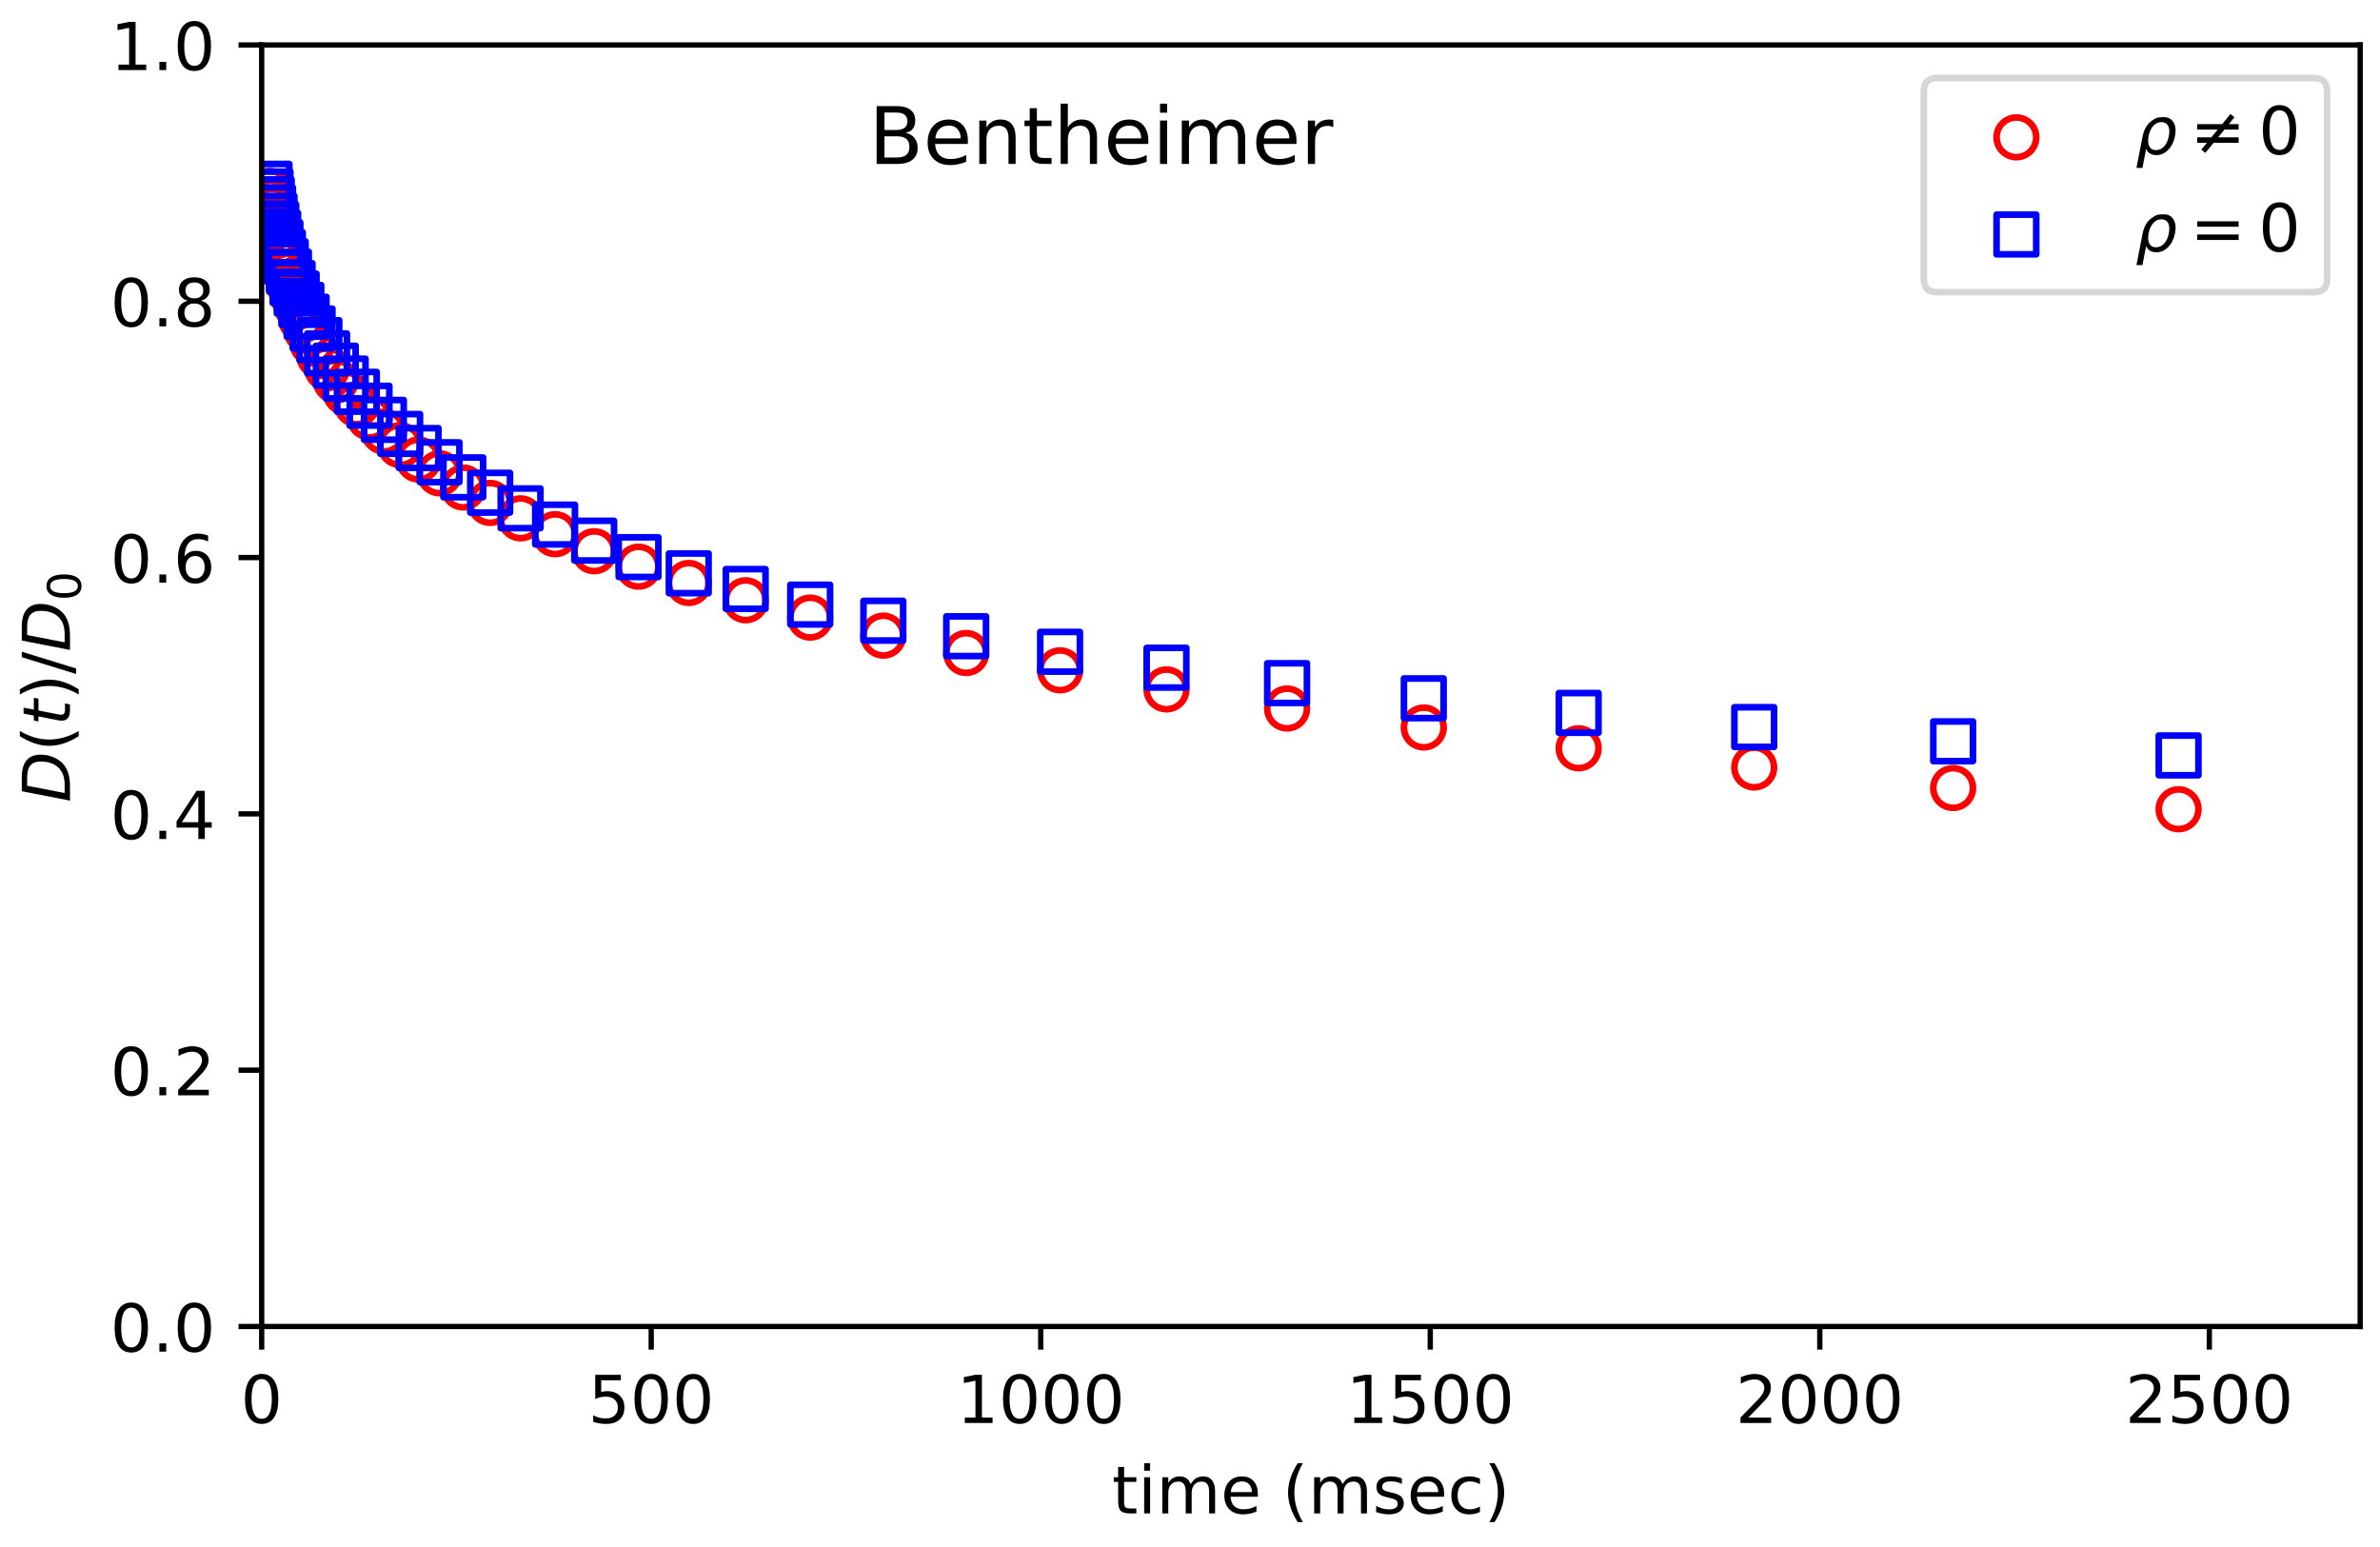 <?xml version="1.0" encoding="utf-8" standalone="no"?>
<!DOCTYPE svg PUBLIC "-//W3C//DTD SVG 1.1//EN"
  "http://www.w3.org/Graphics/SVG/1.1/DTD/svg11.dtd">
<!-- Created with matplotlib (https://matplotlib.org/) -->
<svg height="234pt" version="1.1" viewBox="0 0 360 234" width="360pt" xmlns="http://www.w3.org/2000/svg" xmlns:xlink="http://www.w3.org/1999/xlink">
 <defs>
  <style type="text/css">*{stroke-linecap:butt;stroke-linejoin:round;}</style>
 </defs>
 <g id="figure_1">
  <g id="patch_1">
   <path d="M 0 234 
L 360 234 
L 360 0 
L 0 0 
z
" style="fill:#ffffff;"/>
  </g>
  <g id="axes_1">
   <g id="patch_2">
    <path d="M 39.581 200.644 
L 357 200.644 
L 357 6.799 
L 39.581 6.799 
z
" style="fill:#ffffff;"/>
   </g>
   <g id="PathCollection_1">
    <defs>
     <path d="M 0 3 
C 0.796 3 1.559 2.684 2.121 2.121 
C 2.684 1.559 3 0.796 3 -0 
C 3 -0.796 2.684 -1.559 2.121 -2.121 
C 1.559 -2.684 0.796 -3 0 -3 
C -0.796 -3 -1.559 -2.684 -2.121 -2.121 
C -2.684 -1.559 -3 -0.796 -3 0 
C -3 0.796 -2.684 1.559 -2.121 2.121 
C -1.559 2.684 -0.796 3 0 3 
z
" id="C0_0_97fc7b400d"/>
    </defs>
    <g clip-path="url(#p3f9ee3ec22)">
     <use style="fill:none;stroke:#ff0000;" x="40.76" xlink:href="#C0_0_97fc7b400d" y="28.872"/>
    </g>
    <g clip-path="url(#p3f9ee3ec22)">
     <use style="fill:none;stroke:#ff0000;" x="40.917" xlink:href="#C0_0_97fc7b400d" y="30.361"/>
    </g>
    <g clip-path="url(#p3f9ee3ec22)">
     <use style="fill:none;stroke:#ff0000;" x="41.098" xlink:href="#C0_0_97fc7b400d" y="31.609"/>
    </g>
    <g clip-path="url(#p3f9ee3ec22)">
     <use style="fill:none;stroke:#ff0000;" x="41.298" xlink:href="#C0_0_97fc7b400d" y="33.035"/>
    </g>
    <g clip-path="url(#p3f9ee3ec22)">
     <use style="fill:none;stroke:#ff0000;" x="41.526" xlink:href="#C0_0_97fc7b400d" y="34.365"/>
    </g>
    <g clip-path="url(#p3f9ee3ec22)">
     <use style="fill:none;stroke:#ff0000;" x="41.785" xlink:href="#C0_0_97fc7b400d" y="35.709"/>
    </g>
    <g clip-path="url(#p3f9ee3ec22)">
     <use style="fill:none;stroke:#ff0000;" x="42.08" xlink:href="#C0_0_97fc7b400d" y="36.902"/>
    </g>
    <g clip-path="url(#p3f9ee3ec22)">
     <use style="fill:none;stroke:#ff0000;" x="42.414" xlink:href="#C0_0_97fc7b400d" y="38.392"/>
    </g>
    <g clip-path="url(#p3f9ee3ec22)">
     <use style="fill:none;stroke:#ff0000;" x="42.791" xlink:href="#C0_0_97fc7b400d" y="39.844"/>
    </g>
    <g clip-path="url(#p3f9ee3ec22)">
     <use style="fill:none;stroke:#ff0000;" x="43.219" xlink:href="#C0_0_97fc7b400d" y="41.336"/>
    </g>
    <g clip-path="url(#p3f9ee3ec22)">
     <use style="fill:none;stroke:#ff0000;" x="43.702" xlink:href="#C0_0_97fc7b400d" y="43.094"/>
    </g>
    <g clip-path="url(#p3f9ee3ec22)">
     <use style="fill:none;stroke:#ff0000;" x="44.252" xlink:href="#C0_0_97fc7b400d" y="44.734"/>
    </g>
    <g clip-path="url(#p3f9ee3ec22)">
     <use style="fill:none;stroke:#ff0000;" x="44.873" xlink:href="#C0_0_97fc7b400d" y="46.362"/>
    </g>
    <g clip-path="url(#p3f9ee3ec22)">
     <use style="fill:none;stroke:#ff0000;" x="45.58" xlink:href="#C0_0_97fc7b400d" y="48.333"/>
    </g>
    <g clip-path="url(#p3f9ee3ec22)">
     <use style="fill:none;stroke:#ff0000;" x="46.377" xlink:href="#C0_0_97fc7b400d" y="50.025"/>
    </g>
    <g clip-path="url(#p3f9ee3ec22)">
     <use style="fill:none;stroke:#ff0000;" x="47.28" xlink:href="#C0_0_97fc7b400d" y="51.935"/>
    </g>
    <g clip-path="url(#p3f9ee3ec22)">
     <use style="fill:none;stroke:#ff0000;" x="48.31" xlink:href="#C0_0_97fc7b400d" y="53.852"/>
    </g>
    <g clip-path="url(#p3f9ee3ec22)">
     <use style="fill:none;stroke:#ff0000;" x="49.472" xlink:href="#C0_0_97fc7b400d" y="55.702"/>
    </g>
    <g clip-path="url(#p3f9ee3ec22)">
     <use style="fill:none;stroke:#ff0000;" x="50.788" xlink:href="#C0_0_97fc7b400d" y="57.567"/>
    </g>
    <g clip-path="url(#p3f9ee3ec22)">
     <use style="fill:none;stroke:#ff0000;" x="52.285" xlink:href="#C0_0_97fc7b400d" y="59.364"/>
    </g>
    <g clip-path="url(#p3f9ee3ec22)">
     <use style="fill:none;stroke:#ff0000;" x="53.974" xlink:href="#C0_0_97fc7b400d" y="61.161"/>
    </g>
    <g clip-path="url(#p3f9ee3ec22)">
     <use style="fill:none;stroke:#ff0000;" x="55.894" xlink:href="#C0_0_97fc7b400d" y="63.156"/>
    </g>
    <g clip-path="url(#p3f9ee3ec22)">
     <use style="fill:none;stroke:#ff0000;" x="58.067" xlink:href="#C0_0_97fc7b400d" y="65.281"/>
    </g>
    <g clip-path="url(#p3f9ee3ec22)">
     <use style="fill:none;stroke:#ff0000;" x="60.533" xlink:href="#C0_0_97fc7b400d" y="67.331"/>
    </g>
    <g clip-path="url(#p3f9ee3ec22)">
     <use style="fill:none;stroke:#ff0000;" x="63.322" xlink:href="#C0_0_97fc7b400d" y="69.515"/>
    </g>
    <g clip-path="url(#p3f9ee3ec22)">
     <use style="fill:none;stroke:#ff0000;" x="66.488" xlink:href="#C0_0_97fc7b400d" y="71.594"/>
    </g>
    <g clip-path="url(#p3f9ee3ec22)">
     <use style="fill:none;stroke:#ff0000;" x="70.075" xlink:href="#C0_0_97fc7b400d" y="73.739"/>
    </g>
    <g clip-path="url(#p3f9ee3ec22)">
     <use style="fill:none;stroke:#ff0000;" x="74.14" xlink:href="#C0_0_97fc7b400d" y="76.073"/>
    </g>
    <g clip-path="url(#p3f9ee3ec22)">
     <use style="fill:none;stroke:#ff0000;" x="78.744" xlink:href="#C0_0_97fc7b400d" y="78.405"/>
    </g>
    <g clip-path="url(#p3f9ee3ec22)">
     <use style="fill:none;stroke:#ff0000;" x="83.964" xlink:href="#C0_0_97fc7b400d" y="80.803"/>
    </g>
    <g clip-path="url(#p3f9ee3ec22)">
     <use style="fill:none;stroke:#ff0000;" x="89.88" xlink:href="#C0_0_97fc7b400d" y="83.38"/>
    </g>
    <g clip-path="url(#p3f9ee3ec22)">
     <use style="fill:none;stroke:#ff0000;" x="96.585" xlink:href="#C0_0_97fc7b400d" y="85.716"/>
    </g>
    <g clip-path="url(#p3f9ee3ec22)">
     <use style="fill:none;stroke:#ff0000;" x="104.181" xlink:href="#C0_0_97fc7b400d" y="88.183"/>
    </g>
    <g clip-path="url(#p3f9ee3ec22)">
     <use style="fill:none;stroke:#ff0000;" x="112.792" xlink:href="#C0_0_97fc7b400d" y="90.796"/>
    </g>
    <g clip-path="url(#p3f9ee3ec22)">
     <use style="fill:none;stroke:#ff0000;" x="122.553" xlink:href="#C0_0_97fc7b400d" y="93.42"/>
    </g>
    <g clip-path="url(#p3f9ee3ec22)">
     <use style="fill:none;stroke:#ff0000;" x="133.61" xlink:href="#C0_0_97fc7b400d" y="96.144"/>
    </g>
    <g clip-path="url(#p3f9ee3ec22)">
     <use style="fill:none;stroke:#ff0000;" x="146.144" xlink:href="#C0_0_97fc7b400d" y="98.776"/>
    </g>
    <g clip-path="url(#p3f9ee3ec22)">
     <use style="fill:none;stroke:#ff0000;" x="160.348" xlink:href="#C0_0_97fc7b400d" y="101.389"/>
    </g>
    <g clip-path="url(#p3f9ee3ec22)">
     <use style="fill:none;stroke:#ff0000;" x="176.445" xlink:href="#C0_0_97fc7b400d" y="104.279"/>
    </g>
    <g clip-path="url(#p3f9ee3ec22)">
     <use style="fill:none;stroke:#ff0000;" x="194.687" xlink:href="#C0_0_97fc7b400d" y="107.169"/>
    </g>
    <g clip-path="url(#p3f9ee3ec22)">
     <use style="fill:none;stroke:#ff0000;" x="215.36" xlink:href="#C0_0_97fc7b400d" y="110.04"/>
    </g>
    <g clip-path="url(#p3f9ee3ec22)">
     <use style="fill:none;stroke:#ff0000;" x="238.79" xlink:href="#C0_0_97fc7b400d" y="113.185"/>
    </g>
    <g clip-path="url(#p3f9ee3ec22)">
     <use style="fill:none;stroke:#ff0000;" x="265.344" xlink:href="#C0_0_97fc7b400d" y="116.089"/>
    </g>
    <g clip-path="url(#p3f9ee3ec22)">
     <use style="fill:none;stroke:#ff0000;" x="295.432" xlink:href="#C0_0_97fc7b400d" y="119.195"/>
    </g>
    <g clip-path="url(#p3f9ee3ec22)">
     <use style="fill:none;stroke:#ff0000;" x="329.535" xlink:href="#C0_0_97fc7b400d" y="122.407"/>
    </g>
   </g>
   <g id="PathCollection_2">
    <defs>
     <path d="M -3 3 
L 3 3 
L 3 -3 
L -3 -3 
z
" id="C1_0_d880f16b1c"/>
    </defs>
    <g clip-path="url(#p3f9ee3ec22)">
     <use style="fill:none;stroke:#0000ff;" x="40.76" xlink:href="#C1_0_d880f16b1c" y="27.802"/>
    </g>
    <g clip-path="url(#p3f9ee3ec22)">
     <use style="fill:none;stroke:#0000ff;" x="40.917" xlink:href="#C1_0_d880f16b1c" y="28.956"/>
    </g>
    <g clip-path="url(#p3f9ee3ec22)">
     <use style="fill:none;stroke:#0000ff;" x="41.098" xlink:href="#C1_0_d880f16b1c" y="30.14"/>
    </g>
    <g clip-path="url(#p3f9ee3ec22)">
     <use style="fill:none;stroke:#0000ff;" x="41.298" xlink:href="#C1_0_d880f16b1c" y="31.368"/>
    </g>
    <g clip-path="url(#p3f9ee3ec22)">
     <use style="fill:none;stroke:#0000ff;" x="41.526" xlink:href="#C1_0_d880f16b1c" y="32.646"/>
    </g>
    <g clip-path="url(#p3f9ee3ec22)">
     <use style="fill:none;stroke:#0000ff;" x="41.785" xlink:href="#C1_0_d880f16b1c" y="33.906"/>
    </g>
    <g clip-path="url(#p3f9ee3ec22)">
     <use style="fill:none;stroke:#0000ff;" x="42.08" xlink:href="#C1_0_d880f16b1c" y="35.203"/>
    </g>
    <g clip-path="url(#p3f9ee3ec22)">
     <use style="fill:none;stroke:#0000ff;" x="42.414" xlink:href="#C1_0_d880f16b1c" y="36.651"/>
    </g>
    <g clip-path="url(#p3f9ee3ec22)">
     <use style="fill:none;stroke:#0000ff;" x="42.791" xlink:href="#C1_0_d880f16b1c" y="38.123"/>
    </g>
    <g clip-path="url(#p3f9ee3ec22)">
     <use style="fill:none;stroke:#0000ff;" x="43.219" xlink:href="#C1_0_d880f16b1c" y="39.527"/>
    </g>
    <g clip-path="url(#p3f9ee3ec22)">
     <use style="fill:none;stroke:#0000ff;" x="43.702" xlink:href="#C1_0_d880f16b1c" y="41.094"/>
    </g>
    <g clip-path="url(#p3f9ee3ec22)">
     <use style="fill:none;stroke:#0000ff;" x="44.252" xlink:href="#C1_0_d880f16b1c" y="42.824"/>
    </g>
    <g clip-path="url(#p3f9ee3ec22)">
     <use style="fill:none;stroke:#0000ff;" x="44.873" xlink:href="#C1_0_d880f16b1c" y="44.403"/>
    </g>
    <g clip-path="url(#p3f9ee3ec22)">
     <use style="fill:none;stroke:#0000ff;" x="45.58" xlink:href="#C1_0_d880f16b1c" y="46.122"/>
    </g>
    <g clip-path="url(#p3f9ee3ec22)">
     <use style="fill:none;stroke:#0000ff;" x="46.377" xlink:href="#C1_0_d880f16b1c" y="47.906"/>
    </g>
    <g clip-path="url(#p3f9ee3ec22)">
     <use style="fill:none;stroke:#0000ff;" x="47.28" xlink:href="#C1_0_d880f16b1c" y="49.69"/>
    </g>
    <g clip-path="url(#p3f9ee3ec22)">
     <use style="fill:none;stroke:#0000ff;" x="48.31" xlink:href="#C1_0_d880f16b1c" y="51.455"/>
    </g>
    <g clip-path="url(#p3f9ee3ec22)">
     <use style="fill:none;stroke:#0000ff;" x="49.472" xlink:href="#C1_0_d880f16b1c" y="53.451"/>
    </g>
    <g clip-path="url(#p3f9ee3ec22)">
     <use style="fill:none;stroke:#0000ff;" x="50.788" xlink:href="#C1_0_d880f16b1c" y="55.309"/>
    </g>
    <g clip-path="url(#p3f9ee3ec22)">
     <use style="fill:none;stroke:#0000ff;" x="52.285" xlink:href="#C1_0_d880f16b1c" y="57.261"/>
    </g>
    <g clip-path="url(#p3f9ee3ec22)">
     <use style="fill:none;stroke:#0000ff;" x="53.974" xlink:href="#C1_0_d880f16b1c" y="59.265"/>
    </g>
    <g clip-path="url(#p3f9ee3ec22)">
     <use style="fill:none;stroke:#0000ff;" x="55.894" xlink:href="#C1_0_d880f16b1c" y="61.371"/>
    </g>
    <g clip-path="url(#p3f9ee3ec22)">
     <use style="fill:none;stroke:#0000ff;" x="58.067" xlink:href="#C1_0_d880f16b1c" y="63.506"/>
    </g>
    <g clip-path="url(#p3f9ee3ec22)">
     <use style="fill:none;stroke:#0000ff;" x="60.533" xlink:href="#C1_0_d880f16b1c" y="65.636"/>
    </g>
    <g clip-path="url(#p3f9ee3ec22)">
     <use style="fill:none;stroke:#0000ff;" x="63.322" xlink:href="#C1_0_d880f16b1c" y="67.769"/>
    </g>
    <g clip-path="url(#p3f9ee3ec22)">
     <use style="fill:none;stroke:#0000ff;" x="66.488" xlink:href="#C1_0_d880f16b1c" y="69.918"/>
    </g>
    <g clip-path="url(#p3f9ee3ec22)">
     <use style="fill:none;stroke:#0000ff;" x="70.075" xlink:href="#C1_0_d880f16b1c" y="72.206"/>
    </g>
    <g clip-path="url(#p3f9ee3ec22)">
     <use style="fill:none;stroke:#0000ff;" x="74.14" xlink:href="#C1_0_d880f16b1c" y="74.533"/>
    </g>
    <g clip-path="url(#p3f9ee3ec22)">
     <use style="fill:none;stroke:#0000ff;" x="78.744" xlink:href="#C1_0_d880f16b1c" y="76.889"/>
    </g>
    <g clip-path="url(#p3f9ee3ec22)">
     <use style="fill:none;stroke:#0000ff;" x="83.964" xlink:href="#C1_0_d880f16b1c" y="79.348"/>
    </g>
    <g clip-path="url(#p3f9ee3ec22)">
     <use style="fill:none;stroke:#0000ff;" x="89.88" xlink:href="#C1_0_d880f16b1c" y="81.779"/>
    </g>
    <g clip-path="url(#p3f9ee3ec22)">
     <use style="fill:none;stroke:#0000ff;" x="96.585" xlink:href="#C1_0_d880f16b1c" y="84.273"/>
    </g>
    <g clip-path="url(#p3f9ee3ec22)">
     <use style="fill:none;stroke:#0000ff;" x="104.181" xlink:href="#C1_0_d880f16b1c" y="86.722"/>
    </g>
    <g clip-path="url(#p3f9ee3ec22)">
     <use style="fill:none;stroke:#0000ff;" x="112.792" xlink:href="#C1_0_d880f16b1c" y="89.087"/>
    </g>
    <g clip-path="url(#p3f9ee3ec22)">
     <use style="fill:none;stroke:#0000ff;" x="122.553" xlink:href="#C1_0_d880f16b1c" y="91.453"/>
    </g>
    <g clip-path="url(#p3f9ee3ec22)">
     <use style="fill:none;stroke:#0000ff;" x="133.61" xlink:href="#C1_0_d880f16b1c" y="93.888"/>
    </g>
    <g clip-path="url(#p3f9ee3ec22)">
     <use style="fill:none;stroke:#0000ff;" x="146.144" xlink:href="#C1_0_d880f16b1c" y="96.232"/>
    </g>
    <g clip-path="url(#p3f9ee3ec22)">
     <use style="fill:none;stroke:#0000ff;" x="160.348" xlink:href="#C1_0_d880f16b1c" y="98.586"/>
    </g>
    <g clip-path="url(#p3f9ee3ec22)">
     <use style="fill:none;stroke:#0000ff;" x="176.445" xlink:href="#C1_0_d880f16b1c" y="100.995"/>
    </g>
    <g clip-path="url(#p3f9ee3ec22)">
     <use style="fill:none;stroke:#0000ff;" x="194.687" xlink:href="#C1_0_d880f16b1c" y="103.328"/>
    </g>
    <g clip-path="url(#p3f9ee3ec22)">
     <use style="fill:none;stroke:#0000ff;" x="215.36" xlink:href="#C1_0_d880f16b1c" y="105.628"/>
    </g>
    <g clip-path="url(#p3f9ee3ec22)">
     <use style="fill:none;stroke:#0000ff;" x="238.79" xlink:href="#C1_0_d880f16b1c" y="107.833"/>
    </g>
    <g clip-path="url(#p3f9ee3ec22)">
     <use style="fill:none;stroke:#0000ff;" x="265.344" xlink:href="#C1_0_d880f16b1c" y="109.978"/>
    </g>
    <g clip-path="url(#p3f9ee3ec22)">
     <use style="fill:none;stroke:#0000ff;" x="295.432" xlink:href="#C1_0_d880f16b1c" y="112.129"/>
    </g>
    <g clip-path="url(#p3f9ee3ec22)">
     <use style="fill:none;stroke:#0000ff;" x="329.535" xlink:href="#C1_0_d880f16b1c" y="114.262"/>
    </g>
   </g>
   <g id="matplotlib.axis_1">
    <g id="xtick_1">
     <g id="line2d_1">
      <defs>
       <path d="M 0 0 
L 0 3.5 
" id="m2de48f8a1d" style="stroke:#000000;stroke-width:0.8;"/>
      </defs>
      <g>
       <use style="stroke:#000000;stroke-width:0.8;" x="39.581" xlink:href="#m2de48f8a1d" y="200.644"/>
      </g>
     </g>
     <g id="text_1">
      <!-- 0 -->
      <g transform="translate(36.4 215.242)scale(0.1 -0.1)">
       <defs>
        <path d="M 31.781 66.406 
Q 24.172 66.406 20.328 58.906 
Q 16.5 51.422 16.5 36.375 
Q 16.5 21.391 20.328 13.891 
Q 24.172 6.391 31.781 6.391 
Q 39.453 6.391 43.281 13.891 
Q 47.125 21.391 47.125 36.375 
Q 47.125 51.422 43.281 58.906 
Q 39.453 66.406 31.781 66.406 
z
M 31.781 74.219 
Q 44.047 74.219 50.516 64.516 
Q 56.984 54.828 56.984 36.375 
Q 56.984 17.969 50.516 8.266 
Q 44.047 -1.422 31.781 -1.422 
Q 19.531 -1.422 13.062 8.266 
Q 6.594 17.969 6.594 36.375 
Q 6.594 54.828 13.062 64.516 
Q 19.531 74.219 31.781 74.219 
z
" id="DejaVuSans-48"/>
       </defs>
       <use xlink:href="#DejaVuSans-48"/>
      </g>
     </g>
    </g>
    <g id="xtick_2">
     <g id="line2d_2">
      <g>
       <use style="stroke:#000000;stroke-width:0.8;" x="98.502" xlink:href="#m2de48f8a1d" y="200.644"/>
      </g>
     </g>
     <g id="text_2">
      <!-- 500 -->
      <g transform="translate(88.958 215.242)scale(0.1 -0.1)">
       <defs>
        <path d="M 10.797 72.906 
L 49.516 72.906 
L 49.516 64.594 
L 19.828 64.594 
L 19.828 46.734 
Q 21.969 47.469 24.109 47.828 
Q 26.266 48.188 28.422 48.188 
Q 40.625 48.188 47.75 41.5 
Q 54.891 34.812 54.891 23.391 
Q 54.891 11.625 47.562 5.094 
Q 40.234 -1.422 26.906 -1.422 
Q 22.312 -1.422 17.547 -0.641 
Q 12.797 0.141 7.719 1.703 
L 7.719 11.625 
Q 12.109 9.234 16.797 8.062 
Q 21.484 6.891 26.703 6.891 
Q 35.156 6.891 40.078 11.328 
Q 45.016 15.766 45.016 23.391 
Q 45.016 31 40.078 35.438 
Q 35.156 39.891 26.703 39.891 
Q 22.75 39.891 18.812 39.016 
Q 14.891 38.141 10.797 36.281 
z
" id="DejaVuSans-53"/>
       </defs>
       <use xlink:href="#DejaVuSans-53"/>
       <use x="63.623" xlink:href="#DejaVuSans-48"/>
       <use x="127.246" xlink:href="#DejaVuSans-48"/>
      </g>
     </g>
    </g>
    <g id="xtick_3">
     <g id="line2d_3">
      <g>
       <use style="stroke:#000000;stroke-width:0.8;" x="157.422" xlink:href="#m2de48f8a1d" y="200.644"/>
      </g>
     </g>
     <g id="text_3">
      <!-- 1000 -->
      <g transform="translate(144.697 215.242)scale(0.1 -0.1)">
       <defs>
        <path d="M 12.406 8.297 
L 28.516 8.297 
L 28.516 63.922 
L 10.984 60.406 
L 10.984 69.391 
L 28.422 72.906 
L 38.281 72.906 
L 38.281 8.297 
L 54.391 8.297 
L 54.391 0 
L 12.406 0 
z
" id="DejaVuSans-49"/>
       </defs>
       <use xlink:href="#DejaVuSans-49"/>
       <use x="63.623" xlink:href="#DejaVuSans-48"/>
       <use x="127.246" xlink:href="#DejaVuSans-48"/>
       <use x="190.869" xlink:href="#DejaVuSans-48"/>
      </g>
     </g>
    </g>
    <g id="xtick_4">
     <g id="line2d_4">
      <g>
       <use style="stroke:#000000;stroke-width:0.8;" x="216.342" xlink:href="#m2de48f8a1d" y="200.644"/>
      </g>
     </g>
     <g id="text_4">
      <!-- 1500 -->
      <g transform="translate(203.617 215.242)scale(0.1 -0.1)">
       <use xlink:href="#DejaVuSans-49"/>
       <use x="63.623" xlink:href="#DejaVuSans-53"/>
       <use x="127.246" xlink:href="#DejaVuSans-48"/>
       <use x="190.869" xlink:href="#DejaVuSans-48"/>
      </g>
     </g>
    </g>
    <g id="xtick_5">
     <g id="line2d_5">
      <g>
       <use style="stroke:#000000;stroke-width:0.8;" x="275.262" xlink:href="#m2de48f8a1d" y="200.644"/>
      </g>
     </g>
     <g id="text_5">
      <!-- 2000 -->
      <g transform="translate(262.537 215.242)scale(0.1 -0.1)">
       <defs>
        <path d="M 19.188 8.297 
L 53.609 8.297 
L 53.609 0 
L 7.328 0 
L 7.328 8.297 
Q 12.938 14.109 22.625 23.891 
Q 32.328 33.688 34.812 36.531 
Q 39.547 41.844 41.422 45.531 
Q 43.312 49.219 43.312 52.781 
Q 43.312 58.594 39.234 62.25 
Q 35.156 65.922 28.609 65.922 
Q 23.969 65.922 18.812 64.312 
Q 13.672 62.703 7.812 59.422 
L 7.812 69.391 
Q 13.766 71.781 18.938 73 
Q 24.125 74.219 28.422 74.219 
Q 39.75 74.219 46.484 68.547 
Q 53.219 62.891 53.219 53.422 
Q 53.219 48.922 51.531 44.891 
Q 49.859 40.875 45.406 35.406 
Q 44.188 33.984 37.641 27.219 
Q 31.109 20.453 19.188 8.297 
z
" id="DejaVuSans-50"/>
       </defs>
       <use xlink:href="#DejaVuSans-50"/>
       <use x="63.623" xlink:href="#DejaVuSans-48"/>
       <use x="127.246" xlink:href="#DejaVuSans-48"/>
       <use x="190.869" xlink:href="#DejaVuSans-48"/>
      </g>
     </g>
    </g>
    <g id="xtick_6">
     <g id="line2d_6">
      <g>
       <use style="stroke:#000000;stroke-width:0.8;" x="334.182" xlink:href="#m2de48f8a1d" y="200.644"/>
      </g>
     </g>
     <g id="text_6">
      <!-- 2500 -->
      <g transform="translate(321.457 215.242)scale(0.1 -0.1)">
       <use xlink:href="#DejaVuSans-50"/>
       <use x="63.623" xlink:href="#DejaVuSans-53"/>
       <use x="127.246" xlink:href="#DejaVuSans-48"/>
       <use x="190.869" xlink:href="#DejaVuSans-48"/>
      </g>
     </g>
    </g>
    <g id="text_7">
     <!-- time (msec) -->
     <g transform="translate(168.203 228.92)scale(0.1 -0.1)">
      <defs>
       <path d="M 18.312 70.219 
L 18.312 54.688 
L 36.812 54.688 
L 36.812 47.703 
L 18.312 47.703 
L 18.312 18.016 
Q 18.312 11.328 20.141 9.422 
Q 21.969 7.516 27.594 7.516 
L 36.812 7.516 
L 36.812 0 
L 27.594 0 
Q 17.188 0 13.234 3.875 
Q 9.281 7.766 9.281 18.016 
L 9.281 47.703 
L 2.688 47.703 
L 2.688 54.688 
L 9.281 54.688 
L 9.281 70.219 
z
" id="DejaVuSans-116"/>
       <path d="M 9.422 54.688 
L 18.406 54.688 
L 18.406 0 
L 9.422 0 
z
M 9.422 75.984 
L 18.406 75.984 
L 18.406 64.594 
L 9.422 64.594 
z
" id="DejaVuSans-105"/>
       <path d="M 52 44.188 
Q 55.375 50.25 60.062 53.125 
Q 64.75 56 71.094 56 
Q 79.641 56 84.281 50.016 
Q 88.922 44.047 88.922 33.016 
L 88.922 0 
L 79.891 0 
L 79.891 32.719 
Q 79.891 40.578 77.094 44.375 
Q 74.312 48.188 68.609 48.188 
Q 61.625 48.188 57.562 43.547 
Q 53.516 38.922 53.516 30.906 
L 53.516 0 
L 44.484 0 
L 44.484 32.719 
Q 44.484 40.625 41.703 44.406 
Q 38.922 48.188 33.109 48.188 
Q 26.219 48.188 22.156 43.531 
Q 18.109 38.875 18.109 30.906 
L 18.109 0 
L 9.078 0 
L 9.078 54.688 
L 18.109 54.688 
L 18.109 46.188 
Q 21.188 51.219 25.484 53.609 
Q 29.781 56 35.688 56 
Q 41.656 56 45.828 52.969 
Q 50 49.953 52 44.188 
z
" id="DejaVuSans-109"/>
       <path d="M 56.203 29.594 
L 56.203 25.203 
L 14.891 25.203 
Q 15.484 15.922 20.484 11.062 
Q 25.484 6.203 34.422 6.203 
Q 39.594 6.203 44.453 7.469 
Q 49.312 8.734 54.109 11.281 
L 54.109 2.781 
Q 49.266 0.734 44.188 -0.344 
Q 39.109 -1.422 33.891 -1.422 
Q 20.797 -1.422 13.156 6.188 
Q 5.516 13.812 5.516 26.812 
Q 5.516 40.234 12.766 48.109 
Q 20.016 56 32.328 56 
Q 43.359 56 49.781 48.891 
Q 56.203 41.797 56.203 29.594 
z
M 47.219 32.234 
Q 47.125 39.594 43.094 43.984 
Q 39.062 48.391 32.422 48.391 
Q 24.906 48.391 20.391 44.141 
Q 15.875 39.891 15.188 32.172 
z
" id="DejaVuSans-101"/>
       <path id="DejaVuSans-32"/>
       <path d="M 31 75.875 
Q 24.469 64.656 21.281 53.656 
Q 18.109 42.672 18.109 31.391 
Q 18.109 20.125 21.312 9.062 
Q 24.516 -2 31 -13.188 
L 23.188 -13.188 
Q 15.875 -1.703 12.234 9.375 
Q 8.594 20.453 8.594 31.391 
Q 8.594 42.281 12.203 53.312 
Q 15.828 64.359 23.188 75.875 
z
" id="DejaVuSans-40"/>
       <path d="M 44.281 53.078 
L 44.281 44.578 
Q 40.484 46.531 36.375 47.5 
Q 32.281 48.484 27.875 48.484 
Q 21.188 48.484 17.844 46.438 
Q 14.5 44.391 14.5 40.281 
Q 14.5 37.156 16.891 35.375 
Q 19.281 33.594 26.516 31.984 
L 29.594 31.297 
Q 39.156 29.25 43.188 25.516 
Q 47.219 21.781 47.219 15.094 
Q 47.219 7.469 41.188 3.016 
Q 35.156 -1.422 24.609 -1.422 
Q 20.219 -1.422 15.453 -0.562 
Q 10.688 0.297 5.422 2 
L 5.422 11.281 
Q 10.406 8.688 15.234 7.391 
Q 20.062 6.109 24.812 6.109 
Q 31.156 6.109 34.562 8.281 
Q 37.984 10.453 37.984 14.406 
Q 37.984 18.062 35.516 20.016 
Q 33.062 21.969 24.703 23.781 
L 21.578 24.516 
Q 13.234 26.266 9.516 29.906 
Q 5.812 33.547 5.812 39.891 
Q 5.812 47.609 11.281 51.797 
Q 16.75 56 26.812 56 
Q 31.781 56 36.172 55.266 
Q 40.578 54.547 44.281 53.078 
z
" id="DejaVuSans-115"/>
       <path d="M 48.781 52.594 
L 48.781 44.188 
Q 44.969 46.297 41.141 47.344 
Q 37.312 48.391 33.406 48.391 
Q 24.656 48.391 19.812 42.844 
Q 14.984 37.312 14.984 27.297 
Q 14.984 17.281 19.812 11.734 
Q 24.656 6.203 33.406 6.203 
Q 37.312 6.203 41.141 7.25 
Q 44.969 8.297 48.781 10.406 
L 48.781 2.094 
Q 45.016 0.344 40.984 -0.531 
Q 36.969 -1.422 32.422 -1.422 
Q 20.062 -1.422 12.781 6.344 
Q 5.516 14.109 5.516 27.297 
Q 5.516 40.672 12.859 48.328 
Q 20.219 56 33.016 56 
Q 37.156 56 41.109 55.141 
Q 45.062 54.297 48.781 52.594 
z
" id="DejaVuSans-99"/>
       <path d="M 8.016 75.875 
L 15.828 75.875 
Q 23.141 64.359 26.781 53.312 
Q 30.422 42.281 30.422 31.391 
Q 30.422 20.453 26.781 9.375 
Q 23.141 -1.703 15.828 -13.188 
L 8.016 -13.188 
Q 14.5 -2 17.703 9.062 
Q 20.906 20.125 20.906 31.391 
Q 20.906 42.672 17.703 53.656 
Q 14.5 64.656 8.016 75.875 
z
" id="DejaVuSans-41"/>
      </defs>
      <use xlink:href="#DejaVuSans-116"/>
      <use x="39.209" xlink:href="#DejaVuSans-105"/>
      <use x="66.992" xlink:href="#DejaVuSans-109"/>
      <use x="164.404" xlink:href="#DejaVuSans-101"/>
      <use x="225.928" xlink:href="#DejaVuSans-32"/>
      <use x="257.715" xlink:href="#DejaVuSans-40"/>
      <use x="296.729" xlink:href="#DejaVuSans-109"/>
      <use x="394.141" xlink:href="#DejaVuSans-115"/>
      <use x="446.24" xlink:href="#DejaVuSans-101"/>
      <use x="507.764" xlink:href="#DejaVuSans-99"/>
      <use x="562.744" xlink:href="#DejaVuSans-41"/>
     </g>
    </g>
   </g>
   <g id="matplotlib.axis_2">
    <g id="ytick_1">
     <g id="line2d_7">
      <defs>
       <path d="M 0 0 
L -3.5 0 
" id="m3fda3cd295" style="stroke:#000000;stroke-width:0.8;"/>
      </defs>
      <g>
       <use style="stroke:#000000;stroke-width:0.8;" x="39.581" xlink:href="#m3fda3cd295" y="200.644"/>
      </g>
     </g>
     <g id="text_8">
      <!-- 0.0 -->
      <g transform="translate(16.678 204.443)scale(0.1 -0.1)">
       <defs>
        <path d="M 10.688 12.406 
L 21 12.406 
L 21 0 
L 10.688 0 
z
" id="DejaVuSans-46"/>
       </defs>
       <use xlink:href="#DejaVuSans-48"/>
       <use x="63.623" xlink:href="#DejaVuSans-46"/>
       <use x="95.41" xlink:href="#DejaVuSans-48"/>
      </g>
     </g>
    </g>
    <g id="ytick_2">
     <g id="line2d_8">
      <g>
       <use style="stroke:#000000;stroke-width:0.8;" x="39.581" xlink:href="#m3fda3cd295" y="161.875"/>
      </g>
     </g>
     <g id="text_9">
      <!-- 0.2 -->
      <g transform="translate(16.678 165.674)scale(0.1 -0.1)">
       <use xlink:href="#DejaVuSans-48"/>
       <use x="63.623" xlink:href="#DejaVuSans-46"/>
       <use x="95.41" xlink:href="#DejaVuSans-50"/>
      </g>
     </g>
    </g>
    <g id="ytick_3">
     <g id="line2d_9">
      <g>
       <use style="stroke:#000000;stroke-width:0.8;" x="39.581" xlink:href="#m3fda3cd295" y="123.106"/>
      </g>
     </g>
     <g id="text_10">
      <!-- 0.4 -->
      <g transform="translate(16.678 126.905)scale(0.1 -0.1)">
       <defs>
        <path d="M 37.797 64.312 
L 12.891 25.391 
L 37.797 25.391 
z
M 35.203 72.906 
L 47.609 72.906 
L 47.609 25.391 
L 58.016 25.391 
L 58.016 17.188 
L 47.609 17.188 
L 47.609 0 
L 37.797 0 
L 37.797 17.188 
L 4.891 17.188 
L 4.891 26.703 
z
" id="DejaVuSans-52"/>
       </defs>
       <use xlink:href="#DejaVuSans-48"/>
       <use x="63.623" xlink:href="#DejaVuSans-46"/>
       <use x="95.41" xlink:href="#DejaVuSans-52"/>
      </g>
     </g>
    </g>
    <g id="ytick_4">
     <g id="line2d_10">
      <g>
       <use style="stroke:#000000;stroke-width:0.8;" x="39.581" xlink:href="#m3fda3cd295" y="84.337"/>
      </g>
     </g>
     <g id="text_11">
      <!-- 0.6 -->
      <g transform="translate(16.678 88.136)scale(0.1 -0.1)">
       <defs>
        <path d="M 33.016 40.375 
Q 26.375 40.375 22.484 35.828 
Q 18.609 31.297 18.609 23.391 
Q 18.609 15.531 22.484 10.953 
Q 26.375 6.391 33.016 6.391 
Q 39.656 6.391 43.531 10.953 
Q 47.406 15.531 47.406 23.391 
Q 47.406 31.297 43.531 35.828 
Q 39.656 40.375 33.016 40.375 
z
M 52.594 71.297 
L 52.594 62.312 
Q 48.875 64.062 45.094 64.984 
Q 41.312 65.922 37.594 65.922 
Q 27.828 65.922 22.672 59.328 
Q 17.531 52.734 16.797 39.406 
Q 19.672 43.656 24.016 45.922 
Q 28.375 48.188 33.594 48.188 
Q 44.578 48.188 50.953 41.516 
Q 57.328 34.859 57.328 23.391 
Q 57.328 12.156 50.688 5.359 
Q 44.047 -1.422 33.016 -1.422 
Q 20.359 -1.422 13.672 8.266 
Q 6.984 17.969 6.984 36.375 
Q 6.984 53.656 15.188 63.938 
Q 23.391 74.219 37.203 74.219 
Q 40.922 74.219 44.703 73.484 
Q 48.484 72.75 52.594 71.297 
z
" id="DejaVuSans-54"/>
       </defs>
       <use xlink:href="#DejaVuSans-48"/>
       <use x="63.623" xlink:href="#DejaVuSans-46"/>
       <use x="95.41" xlink:href="#DejaVuSans-54"/>
      </g>
     </g>
    </g>
    <g id="ytick_5">
     <g id="line2d_11">
      <g>
       <use style="stroke:#000000;stroke-width:0.8;" x="39.581" xlink:href="#m3fda3cd295" y="45.568"/>
      </g>
     </g>
     <g id="text_12">
      <!-- 0.8 -->
      <g transform="translate(16.678 49.367)scale(0.1 -0.1)">
       <defs>
        <path d="M 31.781 34.625 
Q 24.75 34.625 20.719 30.859 
Q 16.703 27.094 16.703 20.516 
Q 16.703 13.922 20.719 10.156 
Q 24.75 6.391 31.781 6.391 
Q 38.812 6.391 42.859 10.172 
Q 46.922 13.969 46.922 20.516 
Q 46.922 27.094 42.891 30.859 
Q 38.875 34.625 31.781 34.625 
z
M 21.922 38.812 
Q 15.578 40.375 12.031 44.719 
Q 8.5 49.078 8.5 55.328 
Q 8.5 64.062 14.719 69.141 
Q 20.953 74.219 31.781 74.219 
Q 42.672 74.219 48.875 69.141 
Q 55.078 64.062 55.078 55.328 
Q 55.078 49.078 51.531 44.719 
Q 48 40.375 41.703 38.812 
Q 48.828 37.156 52.797 32.312 
Q 56.781 27.484 56.781 20.516 
Q 56.781 9.906 50.312 4.234 
Q 43.844 -1.422 31.781 -1.422 
Q 19.734 -1.422 13.25 4.234 
Q 6.781 9.906 6.781 20.516 
Q 6.781 27.484 10.781 32.312 
Q 14.797 37.156 21.922 38.812 
z
M 18.312 54.391 
Q 18.312 48.734 21.844 45.562 
Q 25.391 42.391 31.781 42.391 
Q 38.141 42.391 41.719 45.562 
Q 45.312 48.734 45.312 54.391 
Q 45.312 60.062 41.719 63.234 
Q 38.141 66.406 31.781 66.406 
Q 25.391 66.406 21.844 63.234 
Q 18.312 60.062 18.312 54.391 
z
" id="DejaVuSans-56"/>
       </defs>
       <use xlink:href="#DejaVuSans-48"/>
       <use x="63.623" xlink:href="#DejaVuSans-46"/>
       <use x="95.41" xlink:href="#DejaVuSans-56"/>
      </g>
     </g>
    </g>
    <g id="ytick_6">
     <g id="line2d_12">
      <g>
       <use style="stroke:#000000;stroke-width:0.8;" x="39.581" xlink:href="#m3fda3cd295" y="6.799"/>
      </g>
     </g>
     <g id="text_13">
      <!-- 1.0 -->
      <g transform="translate(16.678 10.599)scale(0.1 -0.1)">
       <use xlink:href="#DejaVuSans-49"/>
       <use x="63.623" xlink:href="#DejaVuSans-46"/>
       <use x="95.41" xlink:href="#DejaVuSans-48"/>
      </g>
     </g>
    </g>
    <g id="text_14">
     <!-- $D(t)/D_0$ -->
     <g transform="translate(10.599 121.371)rotate(-90)scale(0.1 -0.1)">
      <defs>
       <path d="M 16.891 72.906 
L 38.094 72.906 
Q 54.984 72.906 63.594 65.75 
Q 72.219 58.594 72.219 44.484 
Q 72.219 35.156 68.938 26.531 
Q 65.672 17.922 59.906 12.016 
Q 54.109 5.953 45.172 2.969 
Q 36.234 0 24.031 0 
L 2.688 0 
z
M 25.203 64.797 
L 14.203 8.109 
L 27.094 8.109 
Q 43.656 8.109 52.734 17.625 
Q 61.812 27.156 61.812 44.484 
Q 61.812 54.984 55.953 59.891 
Q 50.094 64.797 37.594 64.797 
z
" id="DejaVuSans-Oblique-68"/>
       <path d="M 42.281 54.688 
L 40.922 47.703 
L 23 47.703 
L 17.188 18.016 
Q 16.891 16.359 16.75 15.234 
Q 16.609 14.109 16.609 13.484 
Q 16.609 10.359 18.484 8.938 
Q 20.359 7.516 24.516 7.516 
L 33.594 7.516 
L 32.078 0 
L 23.484 0 
Q 15.484 0 11.547 3.125 
Q 7.625 6.25 7.625 12.594 
Q 7.625 13.719 7.766 15.062 
Q 7.906 16.406 8.203 18.016 
L 14.016 47.703 
L 6.391 47.703 
L 7.812 54.688 
L 15.281 54.688 
L 18.312 70.219 
L 27.297 70.219 
L 24.312 54.688 
z
" id="DejaVuSans-Oblique-116"/>
       <path d="M 25.391 72.906 
L 33.688 72.906 
L 8.297 -9.281 
L 0 -9.281 
z
" id="DejaVuSans-47"/>
      </defs>
      <use transform="translate(0 0.125)" xlink:href="#DejaVuSans-Oblique-68"/>
      <use transform="translate(77.002 0.125)" xlink:href="#DejaVuSans-40"/>
      <use transform="translate(116.016 0.125)" xlink:href="#DejaVuSans-Oblique-116"/>
      <use transform="translate(155.225 0.125)" xlink:href="#DejaVuSans-41"/>
      <use transform="translate(194.238 0.125)" xlink:href="#DejaVuSans-47"/>
      <use transform="translate(227.93 0.125)" xlink:href="#DejaVuSans-Oblique-68"/>
      <use transform="translate(304.932 -16.281)scale(0.7)" xlink:href="#DejaVuSans-48"/>
     </g>
    </g>
   </g>
   <g id="patch_3">
    <path d="M 39.581 200.644 
L 39.581 6.799 
" style="fill:none;stroke:#000000;stroke-linecap:square;stroke-linejoin:miter;stroke-width:0.8;"/>
   </g>
   <g id="patch_4">
    <path d="M 357 200.644 
L 357 6.799 
" style="fill:none;stroke:#000000;stroke-linecap:square;stroke-linejoin:miter;stroke-width:0.8;"/>
   </g>
   <g id="patch_5">
    <path d="M 39.581 200.644 
L 357 200.644 
" style="fill:none;stroke:#000000;stroke-linecap:square;stroke-linejoin:miter;stroke-width:0.8;"/>
   </g>
   <g id="patch_6">
    <path d="M 39.581 6.799 
L 357 6.799 
" style="fill:none;stroke:#000000;stroke-linecap:square;stroke-linejoin:miter;stroke-width:0.8;"/>
   </g>
   <g id="text_15">
    <!-- Bentheimer -->
    <g transform="translate(131.422 24.799)scale(0.12 -0.12)">
     <defs>
      <path d="M 19.672 34.812 
L 19.672 8.109 
L 35.5 8.109 
Q 43.453 8.109 47.281 11.406 
Q 51.125 14.703 51.125 21.484 
Q 51.125 28.328 47.281 31.562 
Q 43.453 34.812 35.5 34.812 
z
M 19.672 64.797 
L 19.672 42.828 
L 34.281 42.828 
Q 41.5 42.828 45.031 45.531 
Q 48.578 48.25 48.578 53.812 
Q 48.578 59.328 45.031 62.062 
Q 41.5 64.797 34.281 64.797 
z
M 9.812 72.906 
L 35.016 72.906 
Q 46.297 72.906 52.391 68.219 
Q 58.5 63.531 58.5 54.891 
Q 58.5 48.188 55.375 44.234 
Q 52.25 40.281 46.188 39.312 
Q 53.469 37.75 57.5 32.781 
Q 61.531 27.828 61.531 20.406 
Q 61.531 10.641 54.891 5.312 
Q 48.25 0 35.984 0 
L 9.812 0 
z
" id="DejaVuSans-66"/>
      <path d="M 54.891 33.016 
L 54.891 0 
L 45.906 0 
L 45.906 32.719 
Q 45.906 40.484 42.875 44.328 
Q 39.844 48.188 33.797 48.188 
Q 26.516 48.188 22.312 43.547 
Q 18.109 38.922 18.109 30.906 
L 18.109 0 
L 9.078 0 
L 9.078 54.688 
L 18.109 54.688 
L 18.109 46.188 
Q 21.344 51.125 25.703 53.562 
Q 30.078 56 35.797 56 
Q 45.219 56 50.047 50.172 
Q 54.891 44.344 54.891 33.016 
z
" id="DejaVuSans-110"/>
      <path d="M 54.891 33.016 
L 54.891 0 
L 45.906 0 
L 45.906 32.719 
Q 45.906 40.484 42.875 44.328 
Q 39.844 48.188 33.797 48.188 
Q 26.516 48.188 22.312 43.547 
Q 18.109 38.922 18.109 30.906 
L 18.109 0 
L 9.078 0 
L 9.078 75.984 
L 18.109 75.984 
L 18.109 46.188 
Q 21.344 51.125 25.703 53.562 
Q 30.078 56 35.797 56 
Q 45.219 56 50.047 50.172 
Q 54.891 44.344 54.891 33.016 
z
" id="DejaVuSans-104"/>
      <path d="M 41.109 46.297 
Q 39.594 47.172 37.812 47.578 
Q 36.031 48 33.891 48 
Q 26.266 48 22.188 43.047 
Q 18.109 38.094 18.109 28.812 
L 18.109 0 
L 9.078 0 
L 9.078 54.688 
L 18.109 54.688 
L 18.109 46.188 
Q 20.953 51.172 25.484 53.578 
Q 30.031 56 36.531 56 
Q 37.453 56 38.578 55.875 
Q 39.703 55.766 41.062 55.516 
z
" id="DejaVuSans-114"/>
     </defs>
     <use xlink:href="#DejaVuSans-66"/>
     <use x="68.604" xlink:href="#DejaVuSans-101"/>
     <use x="130.127" xlink:href="#DejaVuSans-110"/>
     <use x="193.506" xlink:href="#DejaVuSans-116"/>
     <use x="232.715" xlink:href="#DejaVuSans-104"/>
     <use x="296.094" xlink:href="#DejaVuSans-101"/>
     <use x="357.617" xlink:href="#DejaVuSans-105"/>
     <use x="385.4" xlink:href="#DejaVuSans-109"/>
     <use x="482.812" xlink:href="#DejaVuSans-101"/>
     <use x="544.336" xlink:href="#DejaVuSans-114"/>
    </g>
   </g>
   <g id="legend_1">
    <g id="patch_7">
     <path d="M 293 44.196 
L 350 44.196 
Q 352 44.196 352 42.196 
L 352 13.799 
Q 352 11.799 350 11.799 
L 293 11.799 
Q 291 11.799 291 13.799 
L 291 42.196 
Q 291 44.196 293 44.196 
z
" style="fill:#ffffff;opacity:0.8;stroke:#cccccc;stroke-linejoin:miter;"/>
    </g>
    <g id="PathCollection_3">
     <path d="M 305 23.773 
C 305.795 23.773 306.558 23.457 307.121 22.894 
C 307.684 22.332 308 21.569 308 20.773 
C 308 19.977 307.684 19.214 307.121 18.652 
C 306.558 18.089 305.795 17.773 305 17.773 
C 304.204 17.773 303.441 18.089 302.878 18.652 
C 302.316 19.214 302 19.977 302 20.773 
C 302 21.569 302.316 22.332 302.878 22.894 
C 303.441 23.457 304.204 23.773 305 23.773 
z
" style="fill:none;stroke:#ff0000;"/>
    </g>
    <g id="text_16">
     <!-- $\rho \neq 0$ -->
     <g transform="translate(323 23.398)scale(0.1 -0.1)">
      <defs>
       <path d="M 18.797 44.922 
Q 22.703 49.906 30.953 54.297 
Q 34.188 56 43.062 56 
Q 53.031 56 57.719 48.094 
Q 62.406 40.188 59.906 27.297 
Q 57.375 14.406 49.609 6.484 
Q 41.844 -1.422 31.891 -1.422 
Q 25.875 -1.422 22.016 0.984 
Q 18.172 3.328 16.312 8.203 
L 10.641 -20.797 
L 1.609 -20.797 
L 10.891 26.812 
Q 13.094 38.094 18.797 44.922 
z
M 50.594 27.297 
Q 52.484 37.203 49.516 42.875 
Q 46.531 48.484 39.406 48.484 
Q 32.281 48.484 27.094 42.875 
Q 21.922 37.203 20.016 27.297 
Q 18.062 17.391 21.047 11.719 
Q 24.031 6.109 31.156 6.109 
Q 38.281 6.109 43.453 11.719 
Q 48.641 17.391 50.594 27.297 
z
" id="DejaVuSans-Oblique-961"/>
       <path d="M 10.594 45.406 
L 48.297 45.406 
L 60.797 60.797 
L 66.891 55.812 
L 58.406 45.406 
L 73.188 45.406 
L 73.188 37.203 
L 51.703 37.203 
L 42.188 25.484 
L 73.188 25.484 
L 73.188 17.188 
L 35.406 17.188 
L 22.797 1.906 
L 16.703 6.891 
L 25.203 17.188 
L 10.594 17.188 
L 10.594 25.484 
L 31.984 25.484 
L 41.5 37.203 
L 10.594 37.203 
z
" id="DejaVuSans-8800"/>
      </defs>
      <use transform="translate(0 0.781)" xlink:href="#DejaVuSans-Oblique-961"/>
      <use transform="translate(82.959 0.781)" xlink:href="#DejaVuSans-8800"/>
      <use transform="translate(186.23 0.781)" xlink:href="#DejaVuSans-48"/>
     </g>
    </g>
    <g id="PathCollection_4">
     <path d="M 302 38.471 
L 308 38.471 
L 308 32.471 
L 302 32.471 
z
" style="fill:none;stroke:#0000ff;"/>
    </g>
    <g id="text_17">
     <!-- $\rho = 0$ -->
     <g transform="translate(323 38.096)scale(0.1 -0.1)">
      <defs>
       <path d="M 10.594 45.406 
L 73.188 45.406 
L 73.188 37.203 
L 10.594 37.203 
z
M 10.594 25.484 
L 73.188 25.484 
L 73.188 17.188 
L 10.594 17.188 
z
" id="DejaVuSans-61"/>
      </defs>
      <use transform="translate(0 0.781)" xlink:href="#DejaVuSans-Oblique-961"/>
      <use transform="translate(82.959 0.781)" xlink:href="#DejaVuSans-61"/>
      <use transform="translate(186.23 0.781)" xlink:href="#DejaVuSans-48"/>
     </g>
    </g>
   </g>
  </g>
 </g>
 <defs>
  <clipPath id="p3f9ee3ec22">
   <rect height="193.844" width="317.418" x="39.581" y="6.799"/>
  </clipPath>
 </defs>
</svg>
